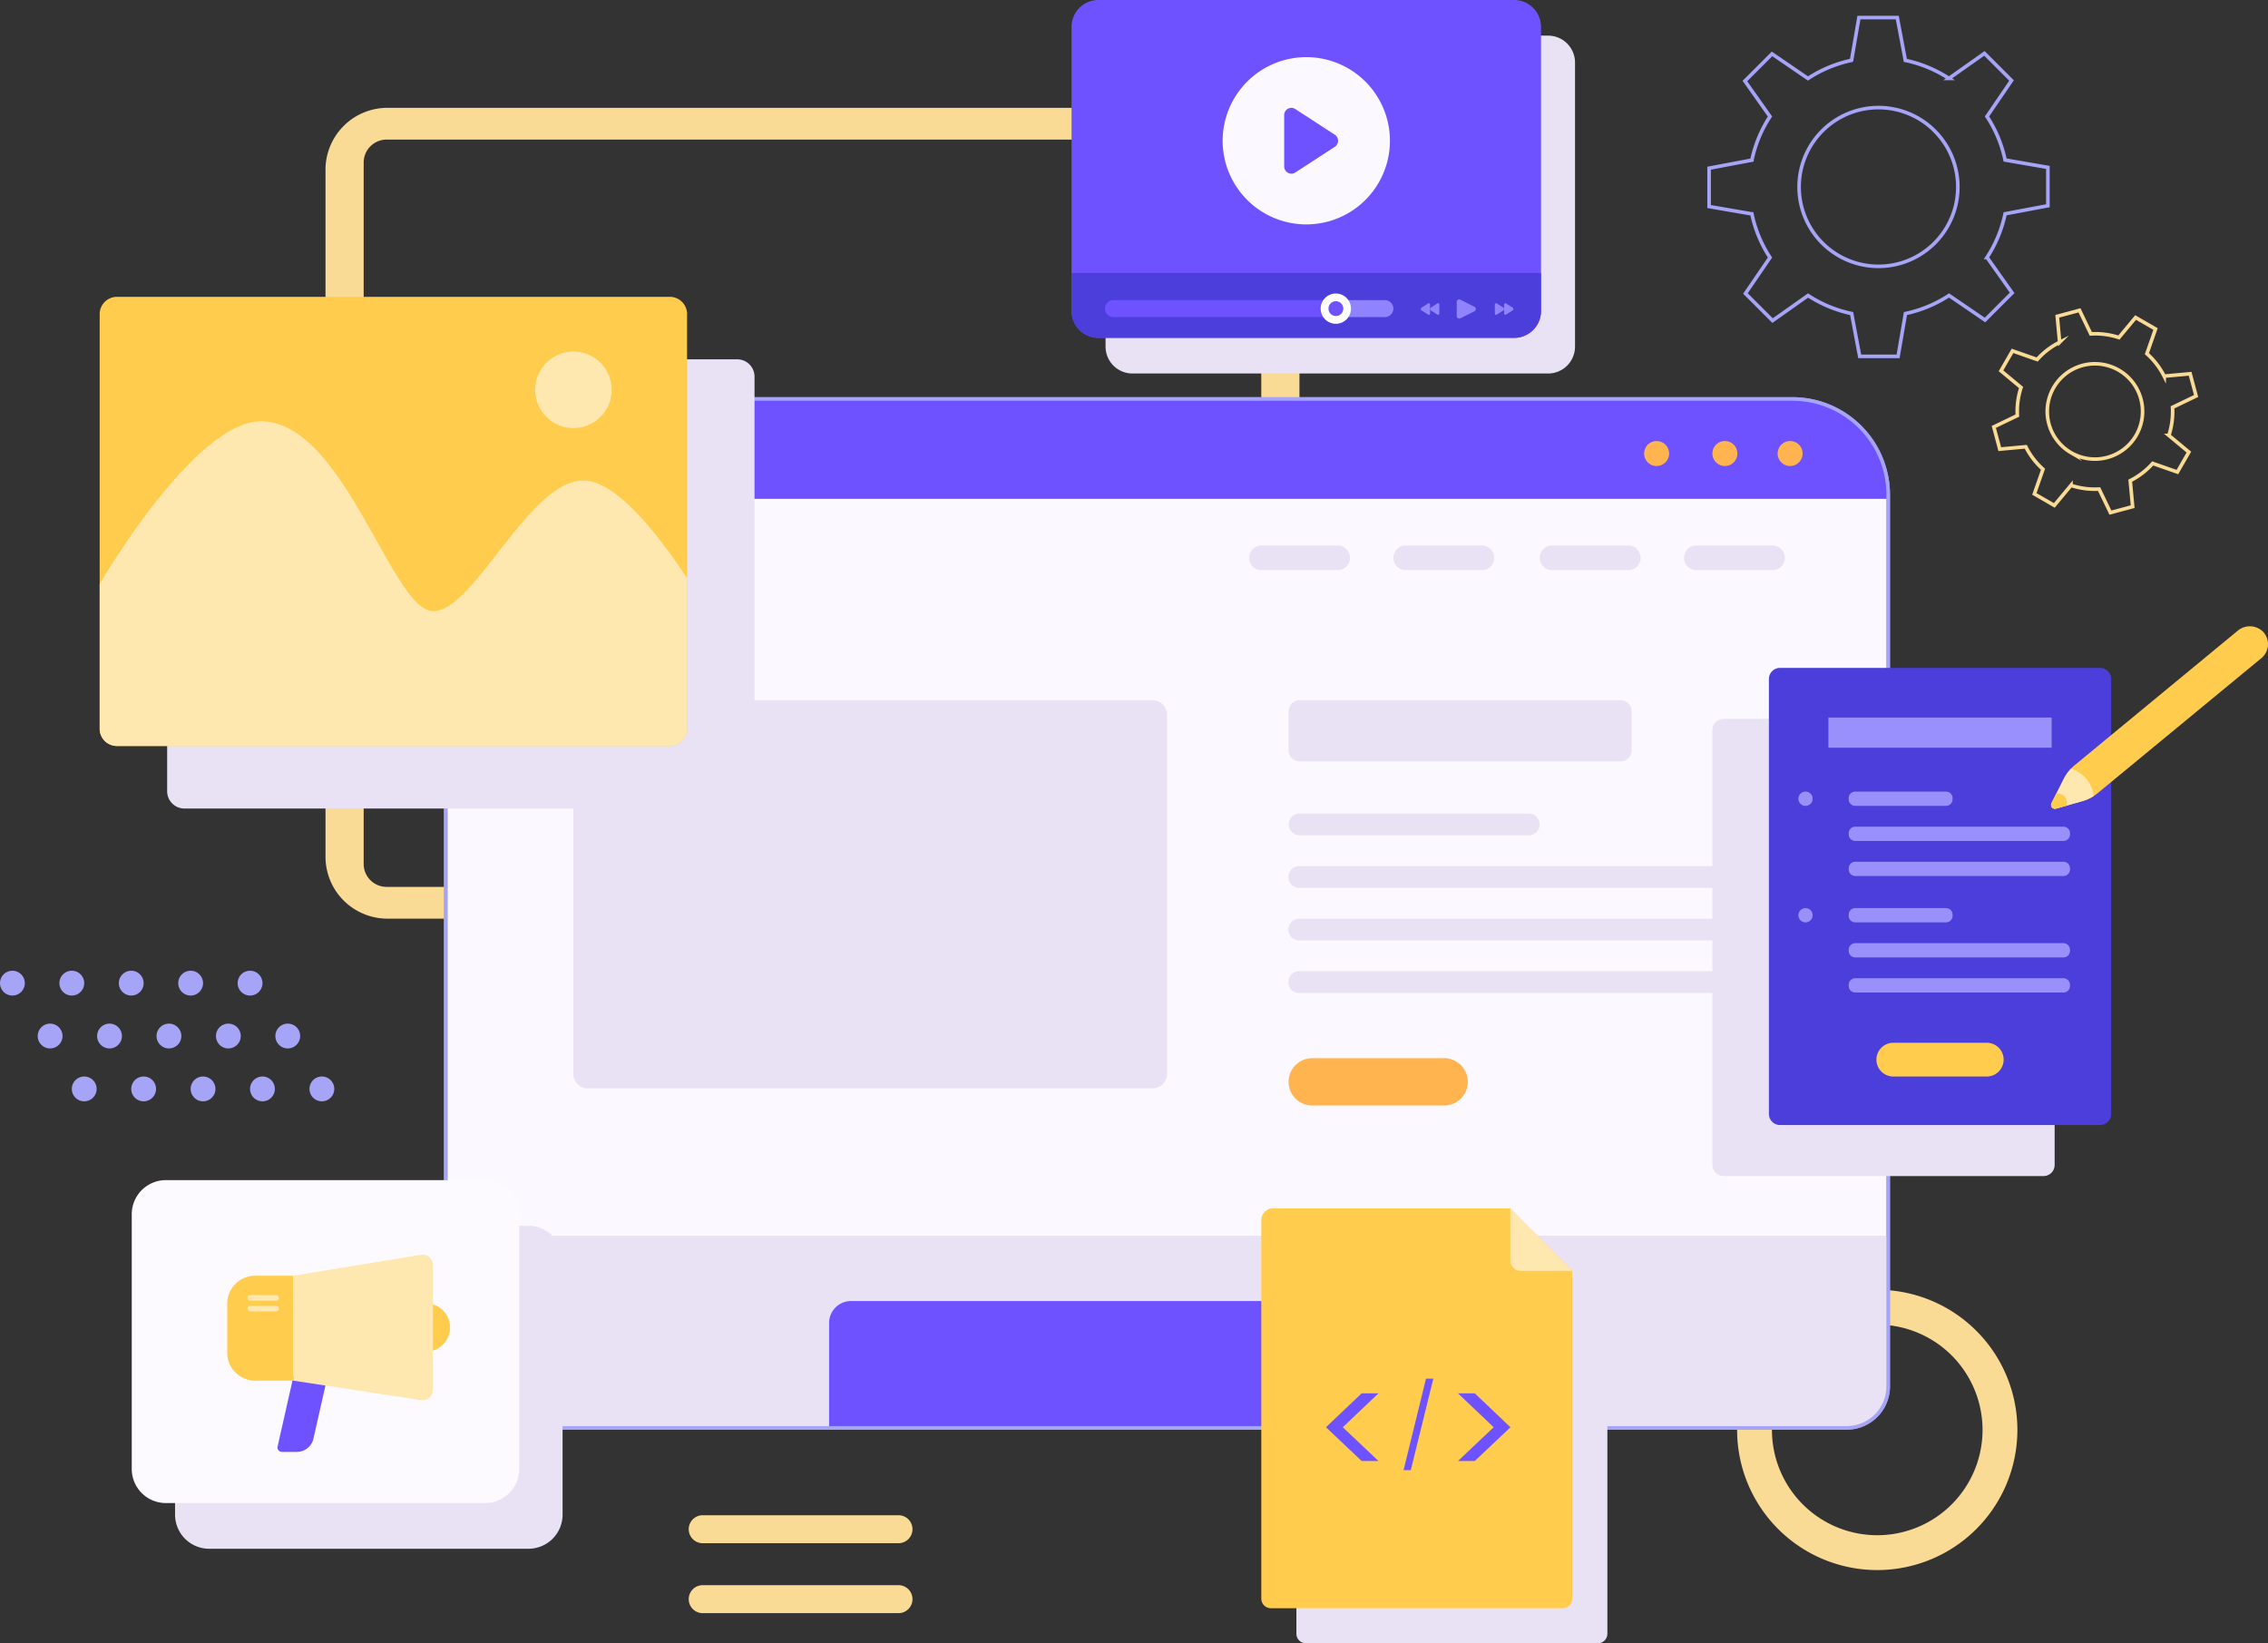 <svg id="hero-art" xmlns="http://www.w3.org/2000/svg" xmlns:xlink="http://www.w3.org/1999/xlink" width="630.656" height="456.934" viewBox="0 0 630.656 456.934">
  <rect x="0" y="0" width="630.656" height="456.934" fill="#333333" stroke="none"/>
  <defs>
    <clipPath id="clip-path">
      <rect id="Retângulo_42" data-name="Retângulo 42" width="630.656" height="456.934" fill="none"/>
    </clipPath>
    <clipPath id="clip-path-3">
      <rect id="Retângulo_35" data-name="Retângulo 35" width="163.333" height="124.902" fill="none"/>
    </clipPath>
    <clipPath id="clip-path-4">
      <rect id="Retângulo_36" data-name="Retângulo 36" width="95.163" height="127.12" fill="none"/>
    </clipPath>
    <clipPath id="clip-path-5">
      <rect id="Retângulo_38" data-name="Retângulo 38" width="130.541" height="93.946" fill="none"/>
    </clipPath>
    <clipPath id="clip-path-6">
      <rect id="Retângulo_39" data-name="Retângulo 39" width="107.76" height="89.79" fill="none"/>
    </clipPath>
    <clipPath id="clip-path-7">
      <rect id="Retângulo_40" data-name="Retângulo 40" width="86.471" height="111.177" fill="none"/>
    </clipPath>
  </defs>
  <g id="Grupo_219" data-name="Grupo 219" clip-path="url(#clip-path)">
    <g id="Grupo_218" data-name="Grupo 218">
      <g id="Grupo_217" data-name="Grupo 217" clip-path="url(#clip-path)">
        <path id="Caminho_1823" data-name="Caminho 1823" d="M48.555,33.305V224.317a17.219,17.219,0,0,0,17.22,17.218H302.16a17.219,17.219,0,0,0,17.22-17.218V33.305a17.222,17.222,0,0,0-17.22-17.22H65.775a17.222,17.222,0,0,0-17.22,17.22m253.834,199.4H65.546a6.375,6.375,0,0,1-6.375-6.375V31.294a6.376,6.376,0,0,1,6.375-6.377H302.389a6.376,6.376,0,0,1,6.375,6.377V226.33a6.375,6.375,0,0,1-6.375,6.375" transform="translate(41.955 13.899)" fill="#fadb96"/>
        <path id="Caminho_1824" data-name="Caminho 1824" d="M298.094,192.39a38.969,38.969,0,1,0,38.97,38.97,38.964,38.964,0,0,0-38.97-38.97m0,68.249a29.279,29.279,0,1,1,29.279-29.279,29.276,29.276,0,0,1-29.279,29.279" transform="translate(223.904 166.239)" fill="#fadb96"/>
        <path id="Caminho_1825" data-name="Caminho 1825" d="M467.59,86.163v247.91a11.537,11.537,0,0,1-11.535,11.537H78.029a11.535,11.535,0,0,1-11.535-11.537V86.163A26.656,26.656,0,0,1,93.146,59.511H440.938A26.657,26.657,0,0,1,467.59,86.163" transform="translate(57.456 51.422)" fill="#fbf8ff"/>
        <path id="Caminho_1826" data-name="Caminho 1826" d="M467.59,86.163v247.91a11.537,11.537,0,0,1-11.535,11.537H78.029a11.535,11.535,0,0,1-11.535-11.537V86.163A26.656,26.656,0,0,1,93.146,59.511H440.938A26.657,26.657,0,0,1,467.59,86.163Z" transform="translate(57.456 51.422)" fill="none" stroke="#a6a4f7" stroke-miterlimit="10" stroke-width="1"/>
        <path id="Caminho_1827" data-name="Caminho 1827" d="M467.59,86.163v1.122H66.494V86.163A26.656,26.656,0,0,1,93.146,59.511H440.938A26.657,26.657,0,0,1,467.59,86.163" transform="translate(57.456 51.422)" fill="#6e52ff"/>
        <path id="Caminho_1828" data-name="Caminho 1828" d="M129.175,91.1H81.027a5.822,5.822,0,0,1,0-11.645h48.149a5.822,5.822,0,1,1,0,11.645" transform="translate(64.983 68.656)" fill="#ffb450"/>
        <path id="Caminho_1829" data-name="Caminho 1829" d="M210.962,88.207H189.749a3.414,3.414,0,1,1,0-6.828h21.213a3.414,3.414,0,1,1,0,6.828" transform="translate(161.006 70.317)" fill="#e9e1f4"/>
        <path id="Caminho_1830" data-name="Caminho 1830" d="M232.48,88.207H211.267a3.414,3.414,0,1,1,0-6.828H232.48a3.414,3.414,0,1,1,0,6.828" transform="translate(179.599 70.317)" fill="#e9e1f4"/>
        <path id="Caminho_1831" data-name="Caminho 1831" d="M254.321,88.207H233.108a3.414,3.414,0,1,1,0-6.828h21.213a3.414,3.414,0,1,1,0,6.828" transform="translate(198.471 70.317)" fill="#e9e1f4"/>
        <path id="Caminho_1832" data-name="Caminho 1832" d="M275.84,88.207H254.627a3.414,3.414,0,1,1,0-6.828H275.84a3.414,3.414,0,1,1,0,6.828" transform="translate(217.065 70.317)" fill="#e9e1f4"/>
        <path id="Caminho_1833" data-name="Caminho 1833" d="M246.556,212.389H89.567a4.032,4.032,0,0,1-4.03-4.032V108.476a4.03,4.03,0,0,1,4.03-4.03H246.556a4.032,4.032,0,0,1,4.032,4.03v99.881a4.033,4.033,0,0,1-4.032,4.032" transform="translate(73.91 90.249)" fill="#e9e1f4"/>
        <path id="Caminho_1834" data-name="Caminho 1834" d="M284.487,121.465H195.356a3.135,3.135,0,0,1-3.135-3.135V107.58a3.135,3.135,0,0,1,3.135-3.134h89.131a3.136,3.136,0,0,1,3.137,3.134v10.75a3.137,3.137,0,0,1-3.137,3.135" transform="translate(166.093 90.249)" fill="#e9e1f4"/>
        <path id="Caminho_1835" data-name="Caminho 1835" d="M259.049,127.4H195.243a3.024,3.024,0,0,1,0-6.047h63.805a3.024,3.024,0,0,1,0,6.047" transform="translate(166.092 104.859)" fill="#e9e1f4"/>
        <path id="Caminho_1836" data-name="Caminho 1836" d="M322.9,135.24H195.245a3.023,3.023,0,1,1,0-6.045H322.9a3.023,3.023,0,0,1,0,6.045" transform="translate(166.092 111.634)" fill="#e9e1f4"/>
        <path id="Caminho_1837" data-name="Caminho 1837" d="M322.9,143.078H195.245a3.023,3.023,0,1,1,0-6.045H322.9a3.023,3.023,0,0,1,0,6.045" transform="translate(166.092 118.406)" fill="#e9e1f4"/>
        <path id="Caminho_1838" data-name="Caminho 1838" d="M322.9,150.919H195.245a3.024,3.024,0,1,1,0-6.047H322.9a3.024,3.024,0,0,1,0,6.047" transform="translate(166.092 125.18)" fill="#e9e1f4"/>
        <path id="Caminho_1839" data-name="Caminho 1839" d="M235.469,171.006H198.8a6.58,6.58,0,0,1,0-13.16h36.67a6.58,6.58,0,0,1,0,13.16" transform="translate(166.093 136.39)" fill="#ffb450"/>
        <path id="Caminho_1840" data-name="Caminho 1840" d="M467.59,184.34v41.873a11.535,11.535,0,0,1-11.535,11.535H78.029a11.534,11.534,0,0,1-11.535-11.535V184.34Z" transform="translate(57.456 159.283)" fill="#e9e1f4"/>
        <path id="Caminho_1841" data-name="Caminho 1841" d="M311.578,200.173v29.169h-187.9V200.173a6.1,6.1,0,0,1,6.1-6.1H305.471a6.106,6.106,0,0,1,6.107,6.1" transform="translate(106.869 167.689)" fill="#6e52ff"/>
        <path id="Caminho_1842" data-name="Caminho 1842" d="M252.2,69.261a3.472,3.472,0,1,1-3.471-3.471,3.471,3.471,0,0,1,3.471,3.471" transform="translate(211.923 56.847)" fill="#ffb450"/>
        <path id="Caminho_1843" data-name="Caminho 1843" d="M262.386,69.261a3.471,3.471,0,1,1-3.471-3.471,3.469,3.469,0,0,1,3.471,3.471" transform="translate(220.722 56.847)" fill="#ffb450"/>
        <path id="Caminho_1844" data-name="Caminho 1844" d="M272.118,69.261a3.472,3.472,0,1,1-3.471-3.471,3.471,3.471,0,0,1,3.471,3.471" transform="translate(229.129 56.847)" fill="#ffb450"/>
        <path id="Caminho_1845" data-name="Caminho 1845" d="M467.59,86.163v247.91a11.537,11.537,0,0,1-11.535,11.537H78.029a11.535,11.535,0,0,1-11.535-11.537V86.163A26.656,26.656,0,0,1,93.146,59.511H440.938A26.657,26.657,0,0,1,467.59,86.163Z" transform="translate(57.456 51.422)" fill="none" stroke="#a6a4f7" stroke-miterlimit="10" stroke-width="1"/>
        <g id="Grupo_204" data-name="Grupo 204" transform="translate(46.477 99.918)" style="mix-blend-mode: multiply;isolation: isolate">
          <g id="Grupo_203" data-name="Grupo 203">
            <g id="Grupo_202" data-name="Grupo 202" clip-path="url(#clip-path-3)">
              <path id="Caminho_1846" data-name="Caminho 1846" d="M183.464,178.5H29.736a4.8,4.8,0,0,1-4.8-4.8V58.4a4.8,4.8,0,0,1,4.8-4.8H183.464a4.8,4.8,0,0,1,4.8,4.8V173.7a4.8,4.8,0,0,1-4.8,4.8" transform="translate(-24.933 -53.601)" fill="#e9e1f4"/>
            </g>
          </g>
        </g>
        <path id="Caminho_1847" data-name="Caminho 1847" d="M178.206,49.077V164.37a4.8,4.8,0,0,1-4.8,4.8H19.671a4.8,4.8,0,0,1-4.8-4.8V49.077a4.8,4.8,0,0,1,4.8-4.8H173.406a4.8,4.8,0,0,1,4.8,4.8" transform="translate(12.848 38.259)" fill="#ffcc4d"/>
        <path id="Caminho_1848" data-name="Caminho 1848" d="M178.206,106.49v41.832a4.8,4.8,0,0,1-4.8,4.8H19.671a4.8,4.8,0,0,1-4.8-4.8V108.069S41.106,62.848,59.706,62.848c23.182,0,36.377,52.768,47.892,52.768s26.531-36.3,41.779-36.3c9.14,0,20.885,15.084,28.83,27.174" transform="translate(12.848 54.305)" fill="#ffe7b0"/>
        <path id="Caminho_1849" data-name="Caminho 1849" d="M101.107,63.074A10.638,10.638,0,1,1,90.468,52.436a10.639,10.639,0,0,1,10.638,10.638" transform="translate(68.979 45.308)" fill="#ffe7b0"/>
        <g id="Grupo_207" data-name="Grupo 207" transform="translate(476.166 199.892)" style="mix-blend-mode: multiply;isolation: isolate">
          <g id="Grupo_206" data-name="Grupo 206">
            <g id="Grupo_205" data-name="Grupo 205" clip-path="url(#clip-path-4)">
              <path id="Caminho_1850" data-name="Caminho 1850" d="M347.516,234.354h-88.98a3.091,3.091,0,0,1-3.092-3.091V110.325a3.091,3.091,0,0,1,3.092-3.091h88.98a3.09,3.09,0,0,1,3.091,3.091V231.264a3.09,3.09,0,0,1-3.091,3.091" transform="translate(-255.444 -107.234)" fill="#e9e1f4"/>
            </g>
          </g>
        </g>
        <path id="Caminho_1851" data-name="Caminho 1851" d="M355.943,226.745h-88.98a3.093,3.093,0,0,1-3.092-3.093V102.716a3.091,3.091,0,0,1,3.092-3.091h88.98a3.09,3.09,0,0,1,3.091,3.091V223.653a3.091,3.091,0,0,1-3.091,3.093" transform="translate(228.004 86.083)" fill="#4c3edb"/>
        <rect id="Retângulo_37" data-name="Retângulo 37" width="62.07" height="8.388" transform="translate(508.42 199.515)" fill="#9a90fc"/>
        <path id="Caminho_1852" data-name="Caminho 1852" d="M310.6,164.926h-26a4.689,4.689,0,1,1,0-9.378h26a4.689,4.689,0,1,1,0,9.378" transform="translate(241.859 134.405)" fill="#ffcc4d"/>
        <path id="Caminho_1853" data-name="Caminho 1853" d="M302.837,122.043H277.6a1.829,1.829,0,0,1-1.829-1.827V119.9a1.828,1.828,0,0,1,1.829-1.827h25.234a1.825,1.825,0,0,1,1.827,1.827v.311a1.826,1.826,0,0,1-1.827,1.827" transform="translate(238.289 102.028)" fill="#9a90fc"/>
        <path id="Caminho_1854" data-name="Caminho 1854" d="M335.483,127.277H277.6a1.827,1.827,0,0,1-1.827-1.827v-.311a1.829,1.829,0,0,1,1.827-1.829h57.881a1.828,1.828,0,0,1,1.827,1.829v.311a1.826,1.826,0,0,1-1.827,1.827" transform="translate(238.289 106.549)" fill="#9a90fc"/>
        <path id="Caminho_1855" data-name="Caminho 1855" d="M335.483,132.509H277.6a1.827,1.827,0,0,1-1.827-1.827v-.311a1.829,1.829,0,0,1,1.827-1.829h57.881a1.828,1.828,0,0,1,1.827,1.829v.311a1.826,1.826,0,0,1-1.827,1.827" transform="translate(238.289 111.07)" fill="#9a90fc"/>
        <path id="Caminho_1856" data-name="Caminho 1856" d="M272.235,120.06a1.983,1.983,0,1,1-1.983-1.982,1.985,1.985,0,0,1,1.983,1.982" transform="translate(231.803 102.028)" fill="#9a90fc"/>
        <path id="Caminho_1857" data-name="Caminho 1857" d="M302.837,139.423H277.6a1.829,1.829,0,0,1-1.829-1.827v-.311a1.831,1.831,0,0,1,1.829-1.829h25.234a1.828,1.828,0,0,1,1.827,1.829v.311a1.826,1.826,0,0,1-1.827,1.827" transform="translate(238.289 117.044)" fill="#9a90fc"/>
        <path id="Caminho_1858" data-name="Caminho 1858" d="M335.483,144.655H277.6a1.826,1.826,0,0,1-1.827-1.825v-.311a1.831,1.831,0,0,1,1.827-1.83h57.881a1.829,1.829,0,0,1,1.827,1.83v.311a1.825,1.825,0,0,1-1.827,1.825" transform="translate(238.289 121.565)" fill="#9a90fc"/>
        <path id="Caminho_1859" data-name="Caminho 1859" d="M335.483,149.888H277.6a1.827,1.827,0,0,1-1.827-1.827v-.311a1.829,1.829,0,0,1,1.827-1.829h57.881a1.828,1.828,0,0,1,1.827,1.829v.311a1.826,1.826,0,0,1-1.827,1.827" transform="translate(238.289 126.086)" fill="#9a90fc"/>
        <path id="Caminho_1860" data-name="Caminho 1860" d="M272.235,137.439a1.983,1.983,0,1,1-1.983-1.982,1.985,1.985,0,0,1,1.983,1.982" transform="translate(231.803 117.045)" fill="#9a90fc"/>
        <path id="Caminho_1861" data-name="Caminho 1861" d="M364.455,102.263l-45.523,37.544a10.181,10.181,0,0,1-1.126.815,11.416,11.416,0,0,1-3.126,1.411l-7.367,2.086a1.057,1.057,0,0,1-1.232-1.5l3.445-6.836a11.938,11.938,0,0,1,1.952-2.759,10.546,10.546,0,0,1,1.053-.982l45.3-37.365a5.219,5.219,0,0,1,7.121.3,5.03,5.03,0,0,1-.5,7.283" transform="translate(264.375 80.725)" fill="#ffcc4d"/>
        <path id="Caminho_1862" data-name="Caminho 1862" d="M317.806,122.262a11.423,11.423,0,0,1-3.126,1.413l-4.312,1.228-3.055.856a1.057,1.057,0,0,1-1.232-1.5l1.43-2.826,2.017-4.01a11.918,11.918,0,0,1,1.95-2.757,8.9,8.9,0,0,1,6.329,7.592" transform="translate(264.374 99.083)" fill="#ffe7b0"/>
        <path id="Caminho_1863" data-name="Caminho 1863" d="M310.368,121.767l-3.055.856a1.057,1.057,0,0,1-1.232-1.5l1.43-2.826c1.363.14,3.176.807,2.858,3.467" transform="translate(264.374 102.22)" fill="#ffcc4d"/>
        <g id="Grupo_210" data-name="Grupo 210" transform="translate(307.421 9.909)" style="mix-blend-mode: multiply;isolation: isolate">
          <g id="Grupo_209" data-name="Grupo 209">
            <g id="Grupo_208" data-name="Grupo 208" clip-path="url(#clip-path-5)">
              <path id="Caminho_1864" data-name="Caminho 1864" d="M295.46,12.8V91.779a7.485,7.485,0,0,1-7.484,7.484H172.4a7.484,7.484,0,0,1-7.482-7.484V12.8A7.484,7.484,0,0,1,172.4,5.316H287.976A7.485,7.485,0,0,1,295.46,12.8" transform="translate(-164.919 -5.316)" fill="#e9e1f4"/>
            </g>
          </g>
        </g>
        <path id="Caminho_1865" data-name="Caminho 1865" d="M290.388,7.484V86.463a7.485,7.485,0,0,1-7.484,7.484H167.329a7.484,7.484,0,0,1-7.482-7.484V7.484A7.484,7.484,0,0,1,167.329,0H282.9a7.485,7.485,0,0,1,7.484,7.484" transform="translate(138.119)" fill="#6e52ff"/>
        <path id="Caminho_1866" data-name="Caminho 1866" d="M290.388,40.717V51.281a7.485,7.485,0,0,1-7.484,7.484H167.329a7.484,7.484,0,0,1-7.482-7.484V40.717Z" transform="translate(138.119 35.182)" fill="#4c3edb"/>
        <path id="Caminho_1867" data-name="Caminho 1867" d="M224.851,47.128a4.182,4.182,0,0,0,.733,2.362H167.192a2.362,2.362,0,0,1,0-4.724h58.392a4.182,4.182,0,0,0-.733,2.362" transform="translate(142.427 38.681)" fill="#6e52ff"/>
        <path id="Caminho_1868" data-name="Caminho 1868" d="M217.209,47.128a2.366,2.366,0,0,1-2.375,2.362H197.761a4.182,4.182,0,0,1,0-4.724h17.073a2.374,2.374,0,0,1,2.375,2.362" transform="translate(170.248 38.681)" fill="#8f83ff"/>
        <path id="Caminho_1869" data-name="Caminho 1869" d="M205.413,47.979a4.209,4.209,0,1,1-.733-2.362,4.182,4.182,0,0,1,.733,2.362" transform="translate(170.248 37.83)" fill="#fff"/>
        <path id="Caminho_1870" data-name="Caminho 1870" d="M202.291,46.988a2.059,2.059,0,1,1-2.058-2.058,2.057,2.057,0,0,1,2.058,2.058" transform="translate(171.236 38.823)" fill="#6e52ff"/>
        <path id="Caminho_1871" data-name="Caminho 1871" d="M217.3,49.3V45.358a.692.692,0,0,1,1-.619l3.939,1.97a.69.69,0,0,1,0,1.236l-3.939,1.97a.692.692,0,0,1-1-.619" transform="translate(187.765 38.594)" fill="#8f83ff"/>
        <path id="Caminho_1872" data-name="Caminho 1872" d="M222.988,48.056V45.644c0-.315.261-.52.485-.38l1.9,1.206a.482.482,0,0,1,0,.759l-1.9,1.206c-.224.142-.485-.063-.485-.378" transform="translate(192.678 39.072)" fill="#8f83ff"/>
        <path id="Caminho_1873" data-name="Caminho 1873" d="M224.369,48.056V45.644c0-.315.261-.52.483-.38l1.905,1.206a.482.482,0,0,1,0,.759l-1.905,1.206c-.222.142-.483-.063-.483-.378" transform="translate(193.871 39.072)" fill="#8f83ff"/>
        <path id="Caminho_1874" data-name="Caminho 1874" d="M215.9,48.056V45.644c0-.315-.261-.52-.483-.38l-1.905,1.206a.482.482,0,0,0,0,.759l1.905,1.206c.222.142.483-.063.483-.378" transform="translate(184.327 39.072)" fill="#8f83ff"/>
        <path id="Caminho_1875" data-name="Caminho 1875" d="M214.517,48.056V45.644c0-.315-.263-.52-.485-.38l-1.9,1.206a.48.48,0,0,0,0,.759l1.9,1.206c.222.142.485-.063.485-.378" transform="translate(183.134 39.072)" fill="#8f83ff"/>
        <path id="Caminho_1876" data-name="Caminho 1876" d="M228.9,31.779A23.255,23.255,0,1,1,205.64,8.523,23.256,23.256,0,0,1,228.9,31.779" transform="translate(157.595 7.364)" fill="#fbf8ff"/>
        <path id="Caminho_1877" data-name="Caminho 1877" d="M191.565,32.4V18.085a2,2,0,0,1,3.083-1.672l11,7.156a2,2,0,0,1,0,3.344l-11,7.156a2,2,0,0,1-3.083-1.672" transform="translate(165.526 13.9)" fill="#6e52ff"/>
        <g id="Grupo_213" data-name="Grupo 213" transform="translate(48.675 340.852)" style="mix-blend-mode: multiply;isolation: isolate">
          <g id="Grupo_212" data-name="Grupo 212">
            <g id="Grupo_211" data-name="Grupo 211" clip-path="url(#clip-path-6)">
              <path id="Caminho_1878" data-name="Caminho 1878" d="M124.386,272.643H35.6a9.486,9.486,0,0,1-9.486-9.484v-70.82a9.486,9.486,0,0,1,9.486-9.484h88.788a9.486,9.486,0,0,1,9.486,9.484v70.82a9.486,9.486,0,0,1-9.486,9.484" transform="translate(-26.112 -182.853)" fill="#e9e1f4"/>
            </g>
          </g>
        </g>
        <path id="Caminho_1879" data-name="Caminho 1879" d="M117.927,265.826H29.139a9.486,9.486,0,0,1-9.486-9.486V185.522a9.486,9.486,0,0,1,9.486-9.486h88.788a9.485,9.485,0,0,1,9.486,9.486V256.34a9.485,9.485,0,0,1-9.486,9.486" transform="translate(16.982 152.108)" fill="#fcfaff"/>
        <path id="Caminho_1880" data-name="Caminho 1880" d="M46.761,226.895H42.625a1.233,1.233,0,0,1-1.2-1.5l4.477-19.8a1.233,1.233,0,0,1,1.2-.96h6.949a1.234,1.234,0,0,1,1.2,1.5L51.4,223.193a4.75,4.75,0,0,1-4.634,3.7" transform="translate(35.765 176.818)" fill="#6e52ff"/>
        <path id="Caminho_1881" data-name="Caminho 1881" d="M65.379,207.872H61.455V194.4h3.924a6.738,6.738,0,0,1,0,13.475" transform="translate(53.102 167.973)" fill="#ffcc4d"/>
        <path id="Caminho_1882" data-name="Caminho 1882" d="M41.665,219.465H52.251V190.3H41.665a7.773,7.773,0,0,0-7.773,7.771v13.624a7.773,7.773,0,0,0,7.773,7.773" transform="translate(29.285 164.429)" fill="#ffcc4d"/>
        <path id="Caminho_1883" data-name="Caminho 1883" d="M43.741,193.009l35.483-5.814a2.907,2.907,0,0,1,3.376,2.869v34.655a2.907,2.907,0,0,1-3.344,2.874l-35.514-5.415Z" transform="translate(37.795 161.716)" fill="#ffe7b0"/>
        <path id="Caminho_1884" data-name="Caminho 1884" d="M44.833,194.762H37.726a.79.79,0,0,1,0-1.581h7.108a.79.79,0,0,1,0,1.581" transform="translate(31.916 166.922)" fill="#ffe7b0"/>
        <path id="Caminho_1885" data-name="Caminho 1885" d="M44.833,196.351H37.726a.79.79,0,0,1,0-1.581h7.108a.79.79,0,0,1,0,1.581" transform="translate(31.916 168.295)" fill="#ffe7b0"/>
        <g id="Grupo_216" data-name="Grupo 216" transform="translate(360.487 345.758)" style="mix-blend-mode: multiply;isolation: isolate">
          <g id="Grupo_215" data-name="Grupo 215">
            <g id="Grupo_214" data-name="Grupo 214" clip-path="url(#clip-path-7)">
              <path id="Caminho_1886" data-name="Caminho 1886" d="M196.667,185.485h65.958l17.233,17.384v91.123a2.67,2.67,0,0,1-2.669,2.669H196.055a2.67,2.67,0,0,1-2.669-2.669V188.764a3.279,3.279,0,0,1,3.281-3.279" transform="translate(-193.388 -185.485)" fill="#e9e1f4"/>
            </g>
          </g>
        </g>
        <path id="Caminho_1887" data-name="Caminho 1887" d="M191.43,180.249h65.958l17.233,17.384v91.123a2.669,2.669,0,0,1-2.669,2.669H190.82a2.669,2.669,0,0,1-2.669-2.669V183.528a3.278,3.278,0,0,1,3.279-3.279" transform="translate(162.576 155.748)" fill="#ffcc4d"/>
        <path id="Caminho_1888" data-name="Caminho 1888" d="M225.294,180.249V194.66a2.975,2.975,0,0,0,2.975,2.973h14.258Z" transform="translate(194.67 155.748)" fill="#ffe7b0"/>
        <path id="Caminho_1889" data-name="Caminho 1889" d="M38.9,151.7a3.449,3.449,0,1,1,3.45-3.45,3.451,3.451,0,0,1-3.45,3.45" transform="translate(30.633 125.119)" fill="#a6a4f7"/>
        <path id="Caminho_1890" data-name="Caminho 1890" d="M30.038,151.7a3.449,3.449,0,1,1,3.45-3.45,3.451,3.451,0,0,1-3.45,3.45" transform="translate(22.974 125.119)" fill="#a6a4f7"/>
        <path id="Caminho_1891" data-name="Caminho 1891" d="M21.176,151.7a3.449,3.449,0,1,1,3.45-3.45,3.451,3.451,0,0,1-3.45,3.45" transform="translate(15.317 125.119)" fill="#a6a4f7"/>
        <path id="Caminho_1892" data-name="Caminho 1892" d="M12.312,151.7a3.449,3.449,0,1,1,3.45-3.45,3.451,3.451,0,0,1-3.45,3.45" transform="translate(7.657 125.119)" fill="#a6a4f7"/>
        <path id="Caminho_1893" data-name="Caminho 1893" d="M3.45,151.7a3.449,3.449,0,1,1,3.45-3.45,3.451,3.451,0,0,1-3.45,3.45" transform="translate(0 125.119)" fill="#a6a4f7"/>
        <path id="Caminho_1894" data-name="Caminho 1894" d="M44.526,159.59a3.449,3.449,0,1,1,3.449-3.45,3.451,3.451,0,0,1-3.449,3.45" transform="translate(35.493 131.936)" fill="#a6a4f7"/>
        <path id="Caminho_1895" data-name="Caminho 1895" d="M35.663,159.59a3.449,3.449,0,1,1,3.45-3.45,3.451,3.451,0,0,1-3.45,3.45" transform="translate(27.834 131.936)" fill="#a6a4f7"/>
        <path id="Caminho_1896" data-name="Caminho 1896" d="M26.8,159.59a3.449,3.449,0,1,1,3.45-3.45,3.449,3.449,0,0,1-3.45,3.45" transform="translate(20.177 131.936)" fill="#a6a4f7"/>
        <path id="Caminho_1897" data-name="Caminho 1897" d="M17.937,159.59a3.449,3.449,0,1,1,3.45-3.45,3.451,3.451,0,0,1-3.45,3.45" transform="translate(12.518 131.936)" fill="#a6a4f7"/>
        <path id="Caminho_1898" data-name="Caminho 1898" d="M9.074,159.59a3.449,3.449,0,1,1,3.449-3.45,3.451,3.451,0,0,1-3.449,3.45" transform="translate(4.86 131.936)" fill="#a6a4f7"/>
        <path id="Caminho_1899" data-name="Caminho 1899" d="M49.615,167.478a3.449,3.449,0,1,1,3.45-3.45,3.45,3.45,0,0,1-3.45,3.45" transform="translate(39.89 138.752)" fill="#a6a4f7"/>
        <path id="Caminho_1900" data-name="Caminho 1900" d="M40.752,167.478a3.449,3.449,0,1,1,3.449-3.45,3.45,3.45,0,0,1-3.449,3.45" transform="translate(32.232 138.752)" fill="#a6a4f7"/>
        <path id="Caminho_1901" data-name="Caminho 1901" d="M31.889,167.478a3.449,3.449,0,1,1,3.45-3.45,3.45,3.45,0,0,1-3.45,3.45" transform="translate(24.573 138.752)" fill="#a6a4f7"/>
        <path id="Caminho_1902" data-name="Caminho 1902" d="M23.026,167.478a3.449,3.449,0,1,1,3.45-3.45,3.45,3.45,0,0,1-3.45,3.45" transform="translate(16.915 138.752)" fill="#a6a4f7"/>
        <path id="Caminho_1903" data-name="Caminho 1903" d="M14.163,167.478a3.449,3.449,0,1,1,3.45-3.45,3.45,3.45,0,0,1-3.45,3.45" transform="translate(9.257 138.752)" fill="#a6a4f7"/>
        <path id="Caminho_1904" data-name="Caminho 1904" d="M161.07,233.8H106.626a3.889,3.889,0,0,1,0-7.779H161.07a3.889,3.889,0,0,1,0,7.779" transform="translate(88.773 195.3)" fill="#fadb96"/>
        <path id="Caminho_1905" data-name="Caminho 1905" d="M161.07,244.232H106.626a3.888,3.888,0,0,1,0-7.777H161.07a3.888,3.888,0,1,1,0,7.777" transform="translate(88.773 204.314)" fill="#fadb96"/>
        <path id="Caminho_1906" data-name="Caminho 1906" d="M337.254,57.185l11.9-2.244V44.278L337.255,42.23l0,0a35.317,35.317,0,0,0-5.035-12.115l6.828-10-7.54-7.54-9.865,6.966a35.435,35.435,0,0,0-12.126-5.022h0L307.272,2.622H296.607l-2.047,11.891h0a35.377,35.377,0,0,0-12.116,5.039l0,0-10-6.828-7.54,7.54,6.972,9.87a35.4,35.4,0,0,0-5.024,12.115l0,.007L254.951,44.5V55.165l11.895,2.047a35.4,35.4,0,0,0,5.035,12.126l-6.826,10,7.542,7.54L282.47,79.9a35.182,35.182,0,0,0,12.113,5.02l0,0,2.243,11.9H307.5l2.049-11.9a35.358,35.358,0,0,0,12.118-5.031l10,6.826,7.54-7.54-6.972-9.868A35.139,35.139,0,0,0,337.254,57.185Zm-35.2,14.609a22.07,22.07,0,1,1,22.061-22.078A22.071,22.071,0,0,1,302.05,71.794Z" transform="translate(220.296 2.266)" fill="none" stroke="#a6a4f7" stroke-miterlimit="10" stroke-width="1"/>
        <path id="Caminho_1907" data-name="Caminho 1907" d="M341.608,88.859l6.86,2.4,3.2-5.544-5.57-4.636v0a21.223,21.223,0,0,0,1.018-7.812l6.554-3.15-1.659-6.183-7.22.662a21.236,21.236,0,0,0-4.8-6.25l0,0,2.4-6.856-5.546-3.2-4.634,5.57,0,0a21.182,21.182,0,0,0-7.812-1.016h0l-3.15-6.552-6.183,1.659.662,7.223a21.256,21.256,0,0,0-6.248,4.793l0,0-6.858-2.4-3.2,5.546,5.57,4.634a21.251,21.251,0,0,0-1.021,7.816l-6.548,3.148,1.657,6.185,7.227-.664a21.091,21.091,0,0,0,4.793,6.246l0,0-2.4,6.862,5.544,3.2,4.636-5.572a21.23,21.23,0,0,0,7.812,1.022l3.15,6.552,6.185-1.659-.664-7.223A21.1,21.1,0,0,0,341.608,88.859Zm-22.691-2.969a13.251,13.251,0,1,1,18.1-4.858A13.254,13.254,0,0,1,318.916,85.889Z" transform="translate(256.991 39.995)" fill="none" stroke="#fadb96" stroke-miterlimit="10" stroke-width="1"/>
        <path id="Caminho_1908" data-name="Caminho 1908" d="M207.722,226.662l-9.924-9.391,9.924-9.434H212.4l-9.923,9.434,9.923,9.391Z" transform="translate(170.912 179.586)" fill="#6e52ff"/>
        <path id="Caminho_1909" data-name="Caminho 1909" d="M217.649,205.644l-6.265,25.443h-2.011l6.241-25.443Z" transform="translate(180.913 177.691)" fill="#6e52ff"/>
        <path id="Caminho_1910" data-name="Caminho 1910" d="M217.487,207.837h4.677l9.922,9.434-9.922,9.391h-4.677l9.924-9.391Z" transform="translate(187.925 179.586)" fill="#6e52ff"/>
      </g>
    </g>
  </g>
</svg>
